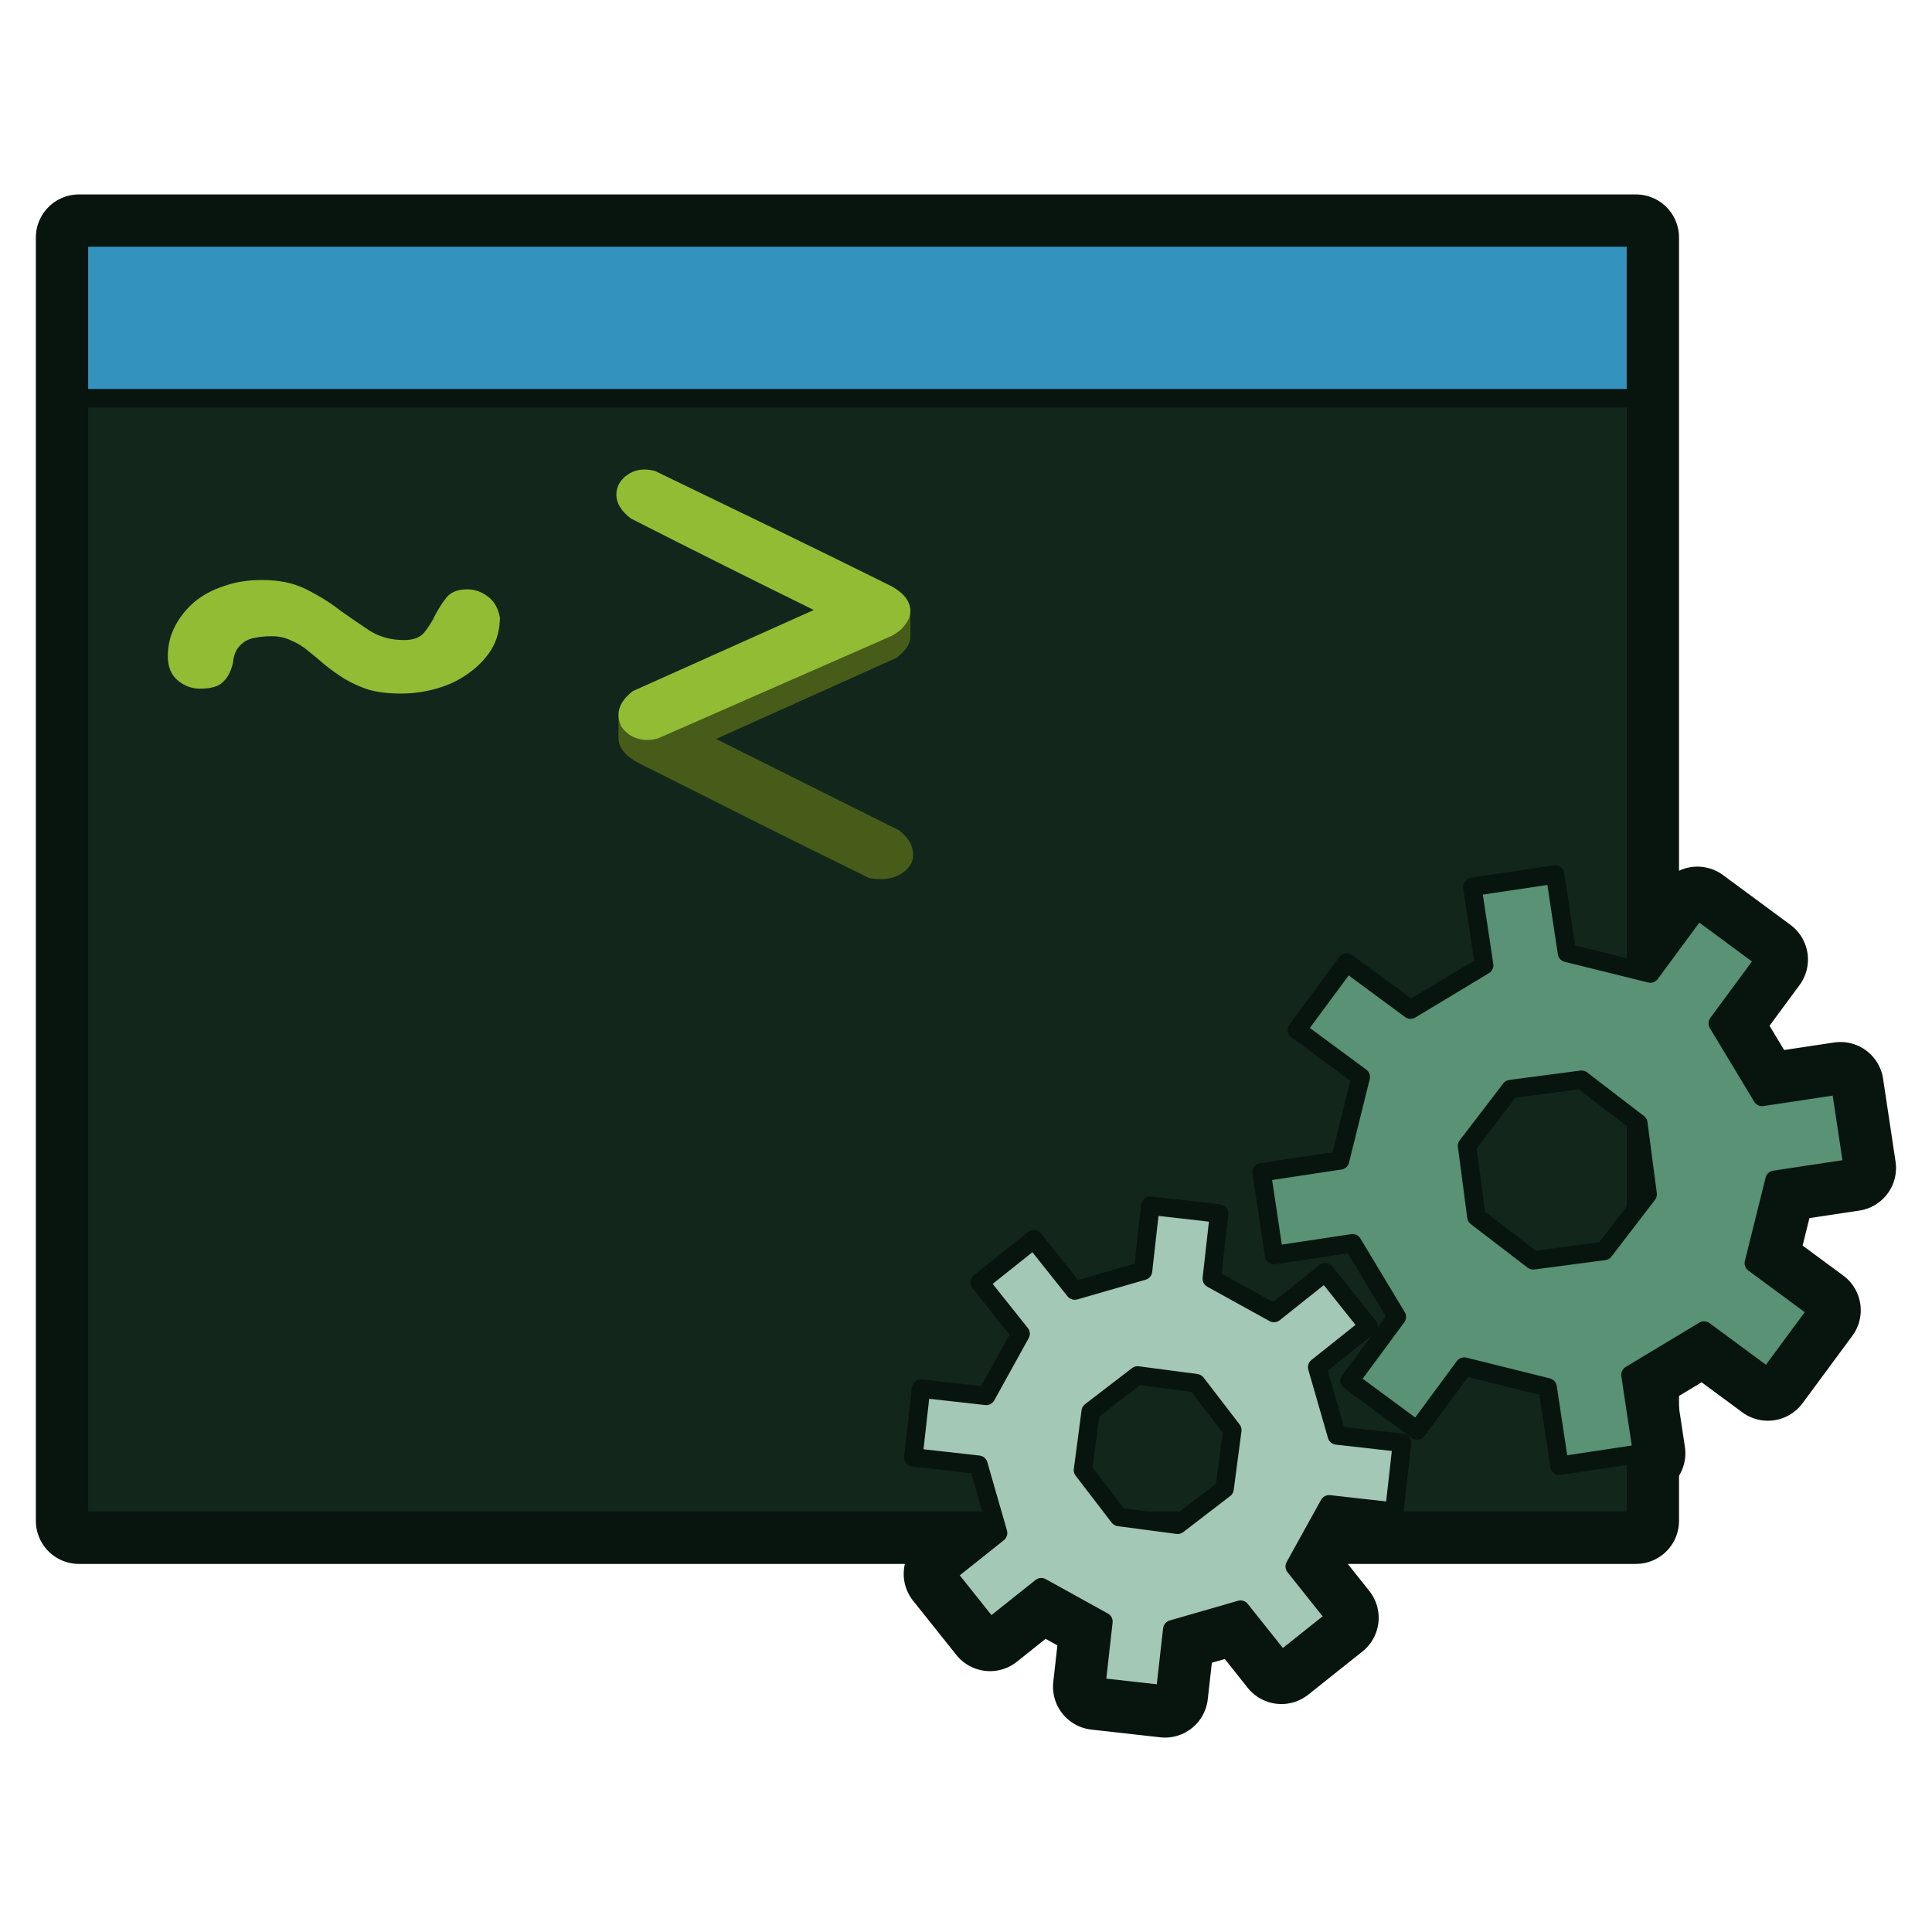 <?xml version="1.0" encoding="UTF-8" standalone="no"?>
<!-- Created with Inkscape (http://www.inkscape.org/) -->

<svg
   width="31.4mm"
   height="31.4mm"
   viewBox="0 0 31.4 31.4"
   version="1.1"
   id="svg94230"
   xmlns="http://www.w3.org/2000/svg"
   xmlns:svg="http://www.w3.org/2000/svg">
  <defs
     id="defs94227" />
  <g
     id="layer1"
     transform="translate(0.7,0.7)">
    <g
       id="g36713"
       transform="matrix(0.938,0,0,0.938,-189.772,-12.254)"
       style="stroke-width:1.066">
      <path
         id="path36330-8"
         style="color:#000000;font-size:96px;line-height:1;font-family:'Ubuntu Titling';-inkscape-font-specification:'Ubuntu Titling, Normal';white-space:pre;fill:none;fill-opacity:1;stroke:#08150e;stroke-width:1.493;stroke-linejoin:round;stroke-miterlimit:3.5;stroke-dasharray:none;stroke-dashoffset:11.225;stroke-opacity:1;paint-order:normal"
         d="m 221.501,33.209 -0.127,1.129 -1.183,0.341 -0.708,-0.889 -0.939,0.748 0.709,0.889 -0.596,1.077 -1.129,-0.127 -0.134,1.193 1.129,0.127 0.34,1.183 -0.889,0.708 0.749,0.939 0.888,-0.708 1.077,0.596 -0.127,1.129 1.193,0.134 0.127,-1.129 1.183,-0.341 0.708,0.889 0.939,-0.748 -0.708,-0.889 0.596,-1.077 1.129,0.127 0.134,-1.193 -1.129,-0.127 -0.341,-1.183 0.889,-0.708 -0.749,-0.939 -0.889,0.708 -1.077,-0.595 0.127,-1.129 z m -0.22,2.941 1.016,0.134 0.624,0.813 -0.134,1.016 -0.813,0.624 -1.016,-0.134 -0.624,-0.813 0.134,-1.016 z" />
      <path
         id="path36330-5-7"
         style="color:#000000;font-size:96px;line-height:1;font-family:'Ubuntu Titling';-inkscape-font-specification:'Ubuntu Titling, Normal';white-space:pre;shape-inside:url(#rect34447);fill:none;fill-opacity:1;stroke:#08150e;stroke-width:1.493;stroke-linejoin:round;stroke-miterlimit:3.5;stroke-dasharray:none;stroke-dashoffset:11.225;stroke-opacity:1;paint-order:normal"
         d="m 227.08,27.684 0.205,1.359 -1.275,0.768 -1.106,-0.816 -0.863,1.168 1.106,0.816 -0.359,1.445 -1.359,0.205 0.216,1.436 1.359,-0.205 0.768,1.275 -0.816,1.105 1.168,0.862 0.816,-1.105 1.445,0.359 0.205,1.359 1.435,-0.217 -0.205,-1.358 1.275,-0.768 1.106,0.816 0.863,-1.168 -1.106,-0.816 0.359,-1.444 1.358,-0.205 -0.216,-1.436 -1.358,0.205 -0.768,-1.275 0.816,-1.106 -1.169,-0.863 -0.816,1.106 -1.444,-0.358 -0.205,-1.359 z m 0.663,3.504 1.229,-0.162 0.984,0.755 0.162,1.229 -0.754,0.983 -1.229,0.162 -0.984,-0.754 -0.162,-1.229 z" />
      <rect
         style="opacity:1;fill:none;fill-opacity:1;stroke:#08150e;stroke-width:1.493;stroke-linejoin:round;stroke-miterlimit:3.5;stroke-dasharray:none;stroke-dashoffset:11.225;stroke-opacity:1;paint-order:normal"
         id="rect29306"
         width="26.978"
         height="22.236"
         x="202.937"
         y="16.433" />
      <rect
         style="fill:#3493be;fill-opacity:1;stroke:#08150e;stroke-width:0.32;stroke-linejoin:round;stroke-miterlimit:3.5;stroke-dasharray:none;stroke-dashoffset:11.225;stroke-opacity:1;paint-order:normal"
         id="rect29306-0"
         width="26.978"
         height="2.788"
         x="202.937"
         y="16.433" />
      <rect
         style="fill:#13261c;fill-opacity:1;stroke:#08150e;stroke-width:0.32;stroke-linejoin:round;stroke-miterlimit:3.5;stroke-dasharray:none;stroke-dashoffset:11.225;stroke-opacity:1;paint-order:normal"
         id="rect29306-0-7"
         width="26.978"
         height="19.448"
         x="202.937"
         y="19.22" />
      <path
         d="m 205.681,23.562 q -0.048,0.067 -0.067,0.182 -0.01,0.115 -0.067,0.229 -0.048,0.115 -0.162,0.201 -0.115,0.076 -0.354,0.076 -0.21,0 -0.382,-0.143 -0.172,-0.143 -0.172,-0.421 0,-0.277 0.124,-0.516 0.124,-0.239 0.335,-0.421 0.22,-0.182 0.516,-0.277 0.296,-0.105 0.65,-0.105 0.459,0 0.774,0.162 0.325,0.162 0.583,0.363 0.268,0.191 0.516,0.354 0.258,0.162 0.593,0.162 0.249,0 0.354,-0.134 0.115,-0.143 0.191,-0.306 0.086,-0.162 0.191,-0.296 0.115,-0.143 0.363,-0.143 0.191,0 0.354,0.124 0.163,0.115 0.21,0.363 0,0.315 -0.153,0.564 -0.153,0.239 -0.401,0.411 -0.239,0.172 -0.545,0.258 -0.306,0.086 -0.612,0.086 -0.325,0 -0.564,-0.067 -0.229,-0.076 -0.421,-0.191 -0.182,-0.115 -0.335,-0.239 -0.143,-0.124 -0.287,-0.239 -0.134,-0.115 -0.296,-0.182 -0.153,-0.076 -0.344,-0.076 -0.172,0 -0.335,0.038 -0.153,0.038 -0.258,0.182 z"
         id="path35227"
         style="font-size:96px;line-height:1;font-family:'Ubuntu Titling';-inkscape-font-specification:'Ubuntu Titling, Normal';white-space:pre;fill:#92bc34;fill-opacity:1;stroke:none;stroke-width:0.32;stroke-linejoin:round;stroke-miterlimit:3.5;stroke-dashoffset:11.225" />
      <path
         d="m 217.152,26.707 c 0.134,0.108 0.21,0.22 0.229,0.335 0.025,0.108 0.007,0.204 -0.057,0.287 -0.057,0.083 -0.15,0.147 -0.277,0.191 -0.127,0.038 -0.268,0.041 -0.421,0.01 -0.675,-0.331 -1.345,-0.663 -2.007,-0.994 -0.656,-0.331 -1.322,-0.666 -1.998,-1.004 -0.223,-0.121 -0.335,-0.264 -0.335,-0.43 0,-0.005 0,-0.398 0,-0.398 l 5.056,-1.797 c 0,0 0.006,0.457 0,0.484 -0.019,0.108 -0.099,0.217 -0.239,0.325 l -3.126,1.405 z"
         id="path35229"
         style="font-size:96px;line-height:1;font-family:'Ubuntu Titling';-inkscape-font-specification:'Ubuntu Titling, Normal';white-space:pre;fill:#475c19;fill-opacity:1;stroke:none;stroke-width:0.32;stroke-linejoin:round;stroke-miterlimit:3.5;stroke-dashoffset:11.225" />
      <path
         d="m 212.498,21.3 q -0.249,-0.191 -0.249,-0.411 0,-0.105 0.048,-0.191 0.057,-0.096 0.143,-0.153 0.096,-0.067 0.21,-0.086 0.124,-0.019 0.268,0.019 1.032,0.497 2.055,0.994 1.023,0.497 2.045,1.004 0.325,0.182 0.325,0.43 0,0.115 -0.086,0.229 -0.076,0.115 -0.239,0.201 l -4.053,1.778 q -0.143,0.038 -0.268,0.019 -0.115,-0.019 -0.21,-0.076 -0.096,-0.067 -0.153,-0.153 -0.048,-0.096 -0.048,-0.201 0,-0.22 0.249,-0.411 l 3.135,-1.405 q -1.596,-0.784 -3.173,-1.587 z"
         id="path35231"
         style="font-size:96px;line-height:1;font-family:'Ubuntu Titling';-inkscape-font-specification:'Ubuntu Titling, Normal';white-space:pre;fill:#92bc34;fill-opacity:1;stroke:none;stroke-width:0.32;stroke-linejoin:round;stroke-miterlimit:3.5;stroke-dashoffset:11.225" />
      <path
         id="path36330"
         style="color:#000000;font-size:96px;line-height:1;font-family:'Ubuntu Titling';-inkscape-font-specification:'Ubuntu Titling, Normal';white-space:pre;fill:#a3c8b5;fill-opacity:1;stroke:#08150e;stroke-width:0.32;stroke-linejoin:round;stroke-miterlimit:3.5;stroke-dasharray:none;stroke-dashoffset:11.225;stroke-opacity:1;paint-order:normal"
         d="m 221.501,33.209 -0.127,1.129 -1.183,0.341 -0.708,-0.889 -0.939,0.748 0.709,0.889 -0.596,1.077 -1.129,-0.127 -0.134,1.193 1.129,0.127 0.34,1.183 -0.889,0.708 0.749,0.939 0.888,-0.708 1.077,0.596 -0.127,1.129 1.193,0.134 0.127,-1.129 1.183,-0.341 0.708,0.889 0.939,-0.748 -0.708,-0.889 0.596,-1.077 1.129,0.127 0.134,-1.193 -1.129,-0.127 -0.341,-1.183 0.889,-0.708 -0.749,-0.939 -0.889,0.708 -1.077,-0.595 0.127,-1.129 z m -0.22,2.941 1.016,0.134 0.624,0.813 -0.134,1.016 -0.813,0.624 -1.016,-0.134 -0.624,-0.813 0.134,-1.016 z" />
      <path
         id="path36330-5"
         style="color:#000000;font-size:96px;line-height:1;font-family:'Ubuntu Titling';-inkscape-font-specification:'Ubuntu Titling, Normal';white-space:pre;shape-inside:url(#rect34447);fill:#599275;fill-opacity:1;stroke:#08150e;stroke-width:0.32;stroke-linejoin:round;stroke-miterlimit:3.5;stroke-dasharray:none;stroke-dashoffset:11.225;stroke-opacity:1;paint-order:normal"
         d="m 227.08,27.684 0.205,1.359 -1.275,0.768 -1.106,-0.816 -0.863,1.168 1.106,0.816 -0.359,1.445 -1.359,0.205 0.216,1.436 1.359,-0.205 0.768,1.275 -0.816,1.105 1.168,0.862 0.816,-1.105 1.445,0.359 0.205,1.359 1.435,-0.217 -0.205,-1.358 1.275,-0.768 1.106,0.816 0.863,-1.168 -1.106,-0.816 0.359,-1.444 1.358,-0.205 -0.216,-1.436 -1.358,0.205 -0.768,-1.275 0.816,-1.106 -1.169,-0.863 -0.816,1.106 -1.444,-0.358 -0.205,-1.359 z m 0.663,3.504 1.229,-0.162 0.984,0.755 0.162,1.229 -0.754,0.983 -1.229,0.162 -0.984,-0.754 -0.162,-1.229 z" />
    </g>
  </g>
</svg>
